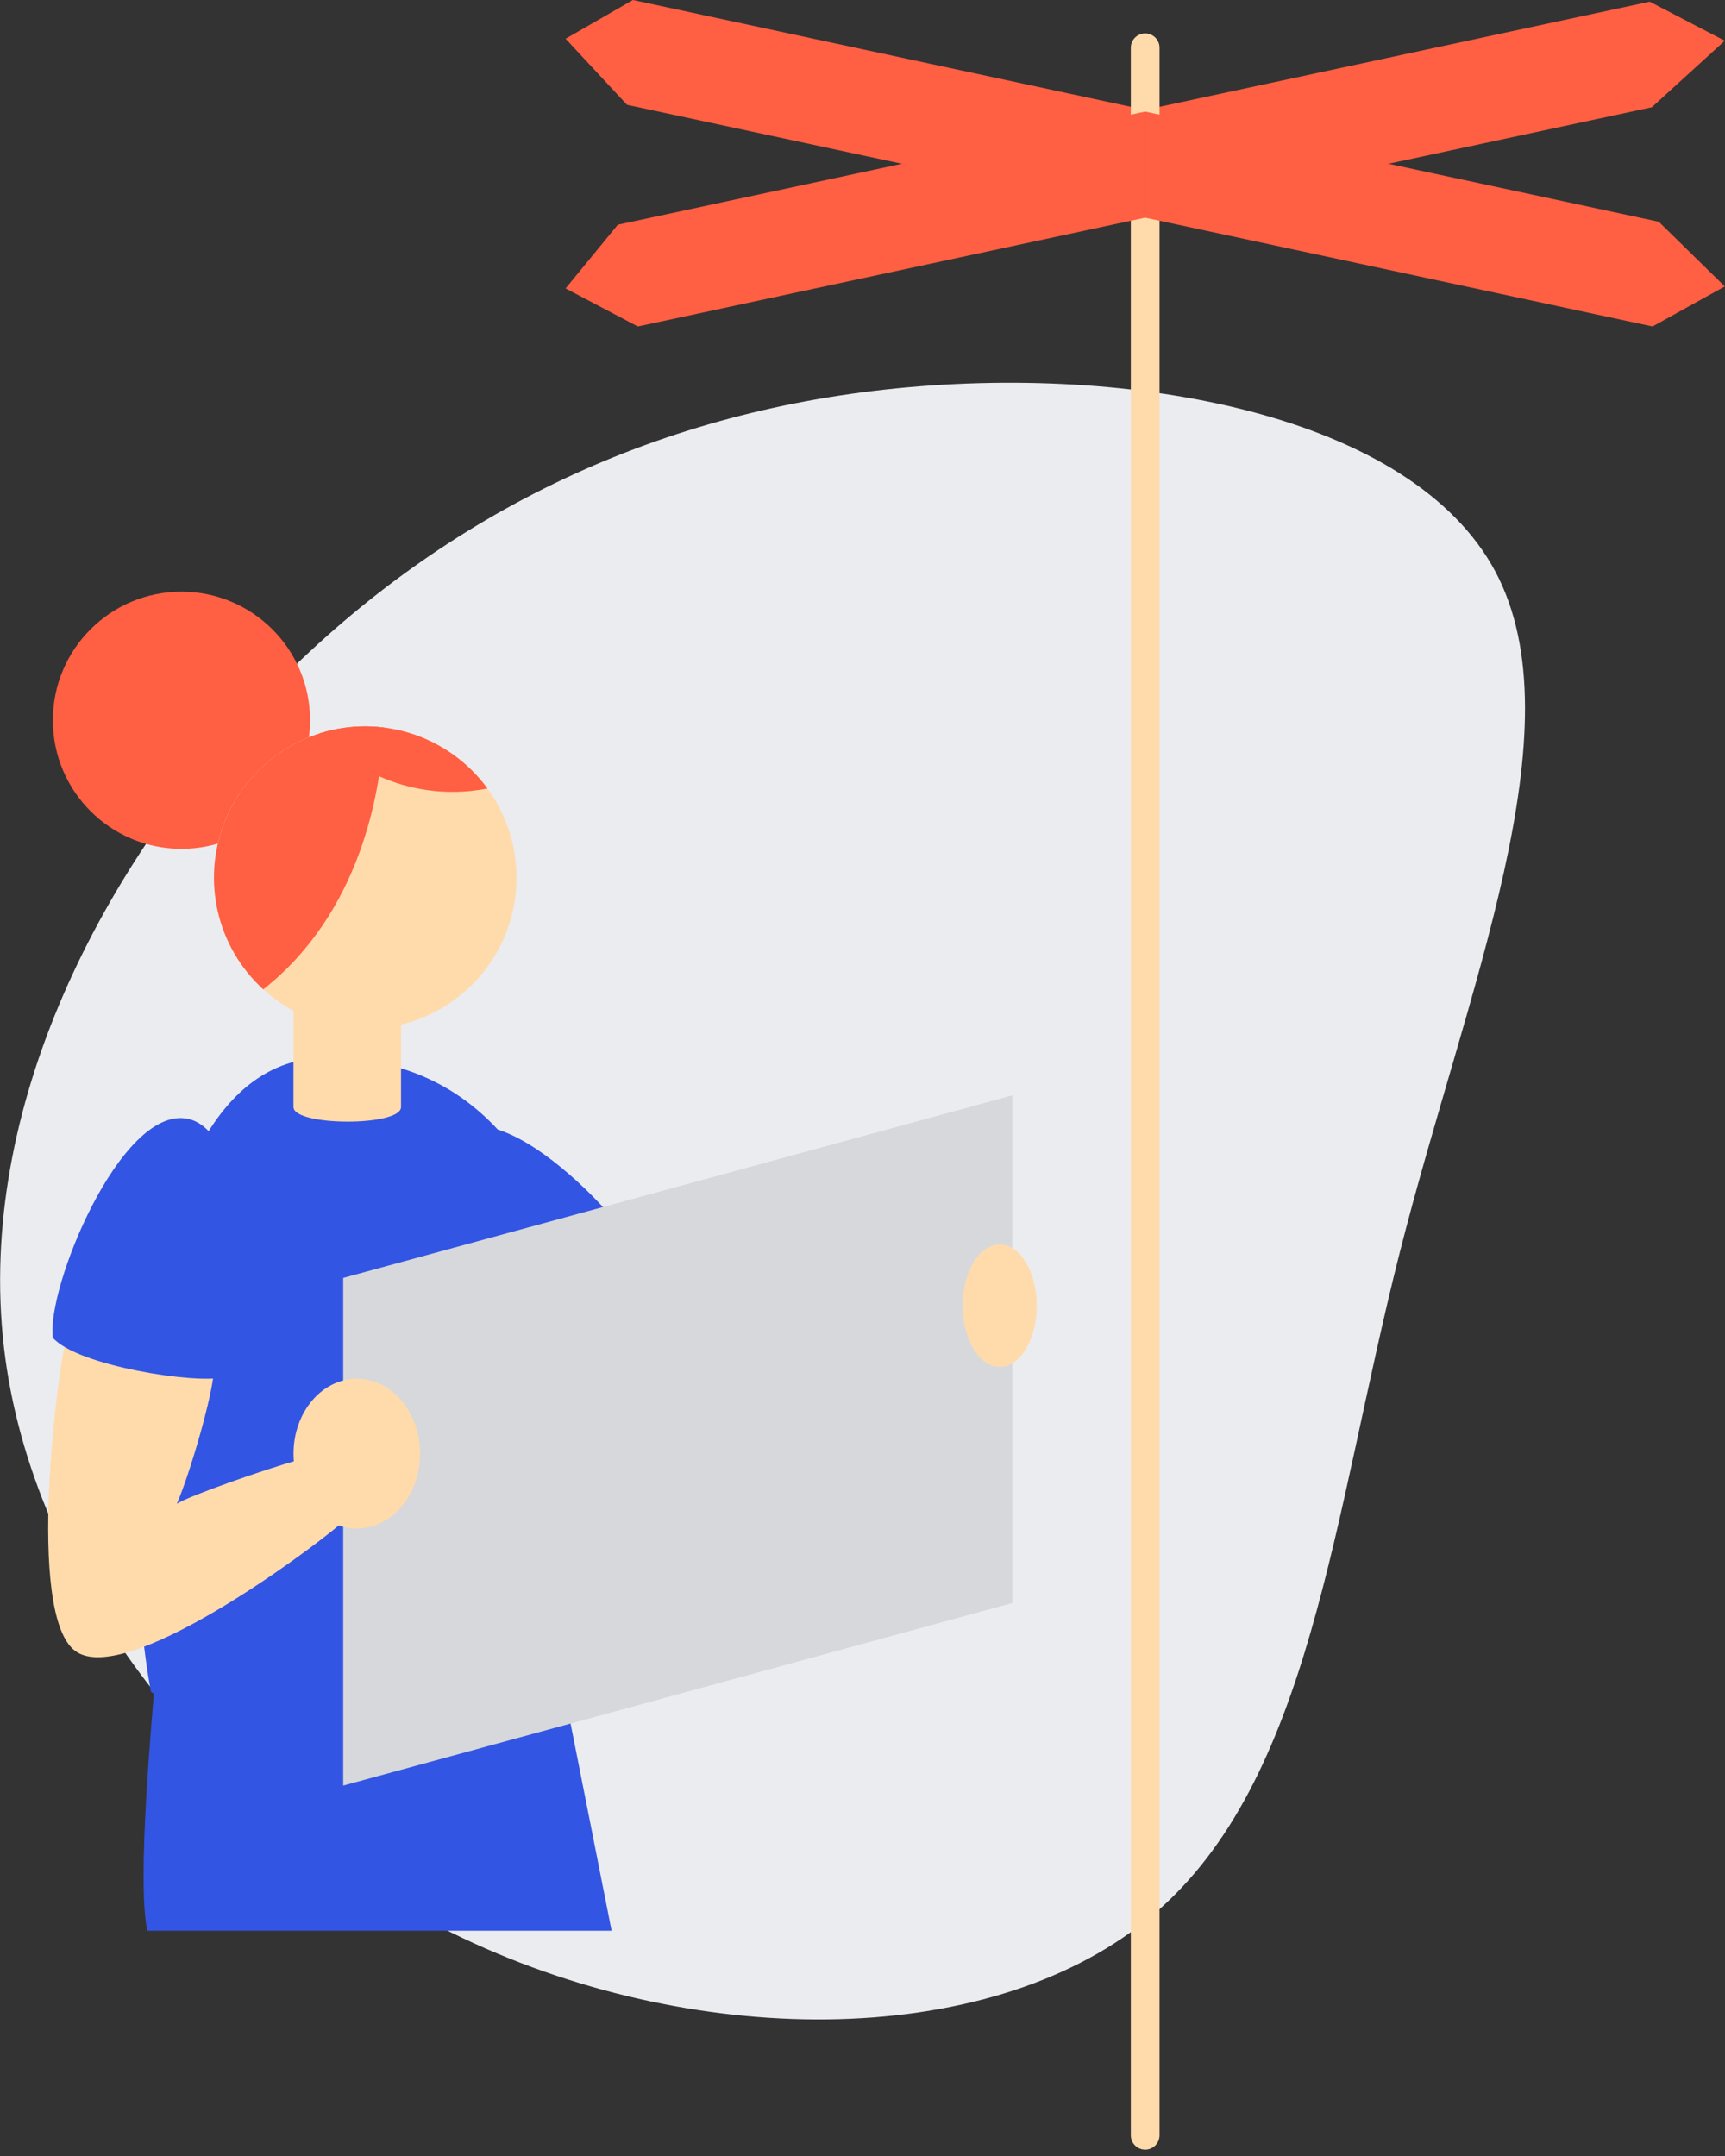 <?xml version="1.0" encoding="UTF-8"?>
<svg viewBox="0 0 200 250" version="1.1" xmlns="http://www.w3.org/2000/svg" xmlns:xlink="http://www.w3.org/1999/xlink">
    <rect x="0" y="0" width="200" height="250" fill="#333333" stroke="none"/>
    <g id="Site" stroke="none" stroke-width="1" fill="none" fill-rule="evenodd">
        <g id="Main-Copy-9" transform="translate(-818, -1801)">
            <g id="Content" transform="translate(251, 933)">
                <g id="ServicesIllustration" transform="translate(567, 868)">
                    <path d="M173.376,66.273 C183.054,84.483 170.013,114.764 162.274,145.298 C154.534,175.832 152.012,206.451 133.757,221.969 C115.504,237.533 81.48,237.911 53.68,224.745 C25.88,211.58 4.304,184.96 0.605,157.41 C-3.094,129.861 10.994,101.459 30.341,81.078 C49.688,60.696 74.194,48.272 102.723,45.16 C131.252,42.048 163.662,48.103 173.376,66.273 Z" id="Path" fill="#EBECF0" fill-rule="nonzero"></path>
                    <polygon id="Path" fill="#FF5F42" fill-rule="nonzero" points="191.513 12.439 132.774 25.042 132.774 12.742 191.272 0.194 199.976 4.724"></polygon>
                    <polygon id="Path" fill="#FF5F42" fill-rule="nonzero" points="132.774 12.742 73.381 0 65.575 4.491 72.7 12.155 132.774 25.042"></polygon>
                    <path d="M17.953,194.931 C17.65,199.12 15.836,218.043 17.076,223.877 L70.91,223.877 L65.372,195.905 L17.953,194.931 Z" id="Path" fill="#3355E3" fill-rule="nonzero"></path>
                    <path d="M52.794,131.283 C59.517,126.792 75.821,144.732 76.559,150.064 C74.914,152.786 63.313,160.831 59.042,160.383 C54.527,156.739 46.306,135.614 52.794,131.283 Z" id="Path" fill="#3355E3" fill-rule="nonzero"></path>
                    <line x1="132.774" y1="5.535" x2="132.774" y2="247.598" id="Path" stroke="#FFDBAC" stroke-width="3.327" stroke-linecap="round" stroke-linejoin="round"></line>
                    <path d="M37.826,122.648 C76.562,122.648 70.616,186.402 68.136,197.311 C58.271,202.855 26.657,202.081 17.511,196.201 C14.006,177.985 13.592,122.648 37.826,122.648 Z" id="Path" fill="#3355E3" fill-rule="nonzero"></path>
                    <path d="M7.785,154.719 C6.702,158.348 2.967,187.08 8.692,191.417 C14.417,195.754 35.648,179.997 39.438,176.748 C43.228,173.5 38.679,168.144 34.647,169.278 C30.616,170.412 22.078,173.394 20.505,174.368 C22.018,170.902 24.833,161.27 24.806,158.617 C24.779,155.965 7.785,154.719 7.785,154.719 Z" id="Path" fill="#FFDBAC" fill-rule="nonzero"></path>
                    <polygon id="Path" fill="#D7D8DB" fill-rule="nonzero" points="117.358 185.882 39.792 207.05 39.792 148.183 117.358 127.015"></polygon>
                    <polygon id="Path" fill="#FF5F42" fill-rule="nonzero" points="132.774 25.239 73.952 37.856 65.575 33.444 71.633 26.055 132.774 12.938"></polygon>
                    <polygon id="Path" fill="#FF5F42" fill-rule="nonzero" points="192.324 25.713 132.774 12.938 132.774 25.239 191.598 37.856 199.976 33.214"></polygon>
                    <circle id="Oval" fill="#FF5F42" fill-rule="nonzero" cx="21.038" cy="83.516" r="14.91"></circle>
                    <circle id="Oval" fill="#FFDBAC" fill-rule="nonzero" cx="42.348" cy="101.768" r="17.541"></circle>
                    <path d="M30.525,114.724 C41.715,105.902 44.198,91.917 44.51,84.362 C43.792,84.274 43.07,84.229 42.348,84.226 C35.107,84.227 28.612,88.677 25.995,95.428 C23.378,102.178 25.177,109.843 30.525,114.724 L30.525,114.724 Z" id="Path" fill="#FF5F42" fill-rule="nonzero"></path>
                    <path d="M52.47,91.82 C53.829,91.821 55.184,91.689 56.517,91.427 C52.074,85.346 44.248,82.775 37.064,85.037 C41.017,89.364 46.609,91.826 52.47,91.82 L52.47,91.82 Z" id="Path" fill="#FF5F42" fill-rule="nonzero"></path>
                    <path d="M46.497,128.364 C46.497,130.648 34.027,130.599 34.027,128.364 L34.027,111.936 L46.497,111.936 L46.497,128.364 Z" id="Path" fill="#FFDBAC" fill-rule="nonzero"></path>
                    <path d="M21.627,129.704 C29.597,131.074 29.073,155.308 25.937,159.685 C22.867,160.535 8.919,158.378 6.127,155.115 C5.362,149.366 13.939,128.379 21.627,129.704 Z" id="Path" fill="#3355E3" fill-rule="nonzero"></path>
                    <ellipse id="Oval" fill="#FFDBAC" fill-rule="nonzero" cx="41.368" cy="168.555" rx="7.337" ry="8.683"></ellipse>
                    <ellipse id="Oval" fill="#FFDBAC" fill-rule="nonzero" cx="115.91" cy="151.401" rx="4.298" ry="7.098"></ellipse>
                </g>
            </g>
        </g>
    </g>
</svg>
